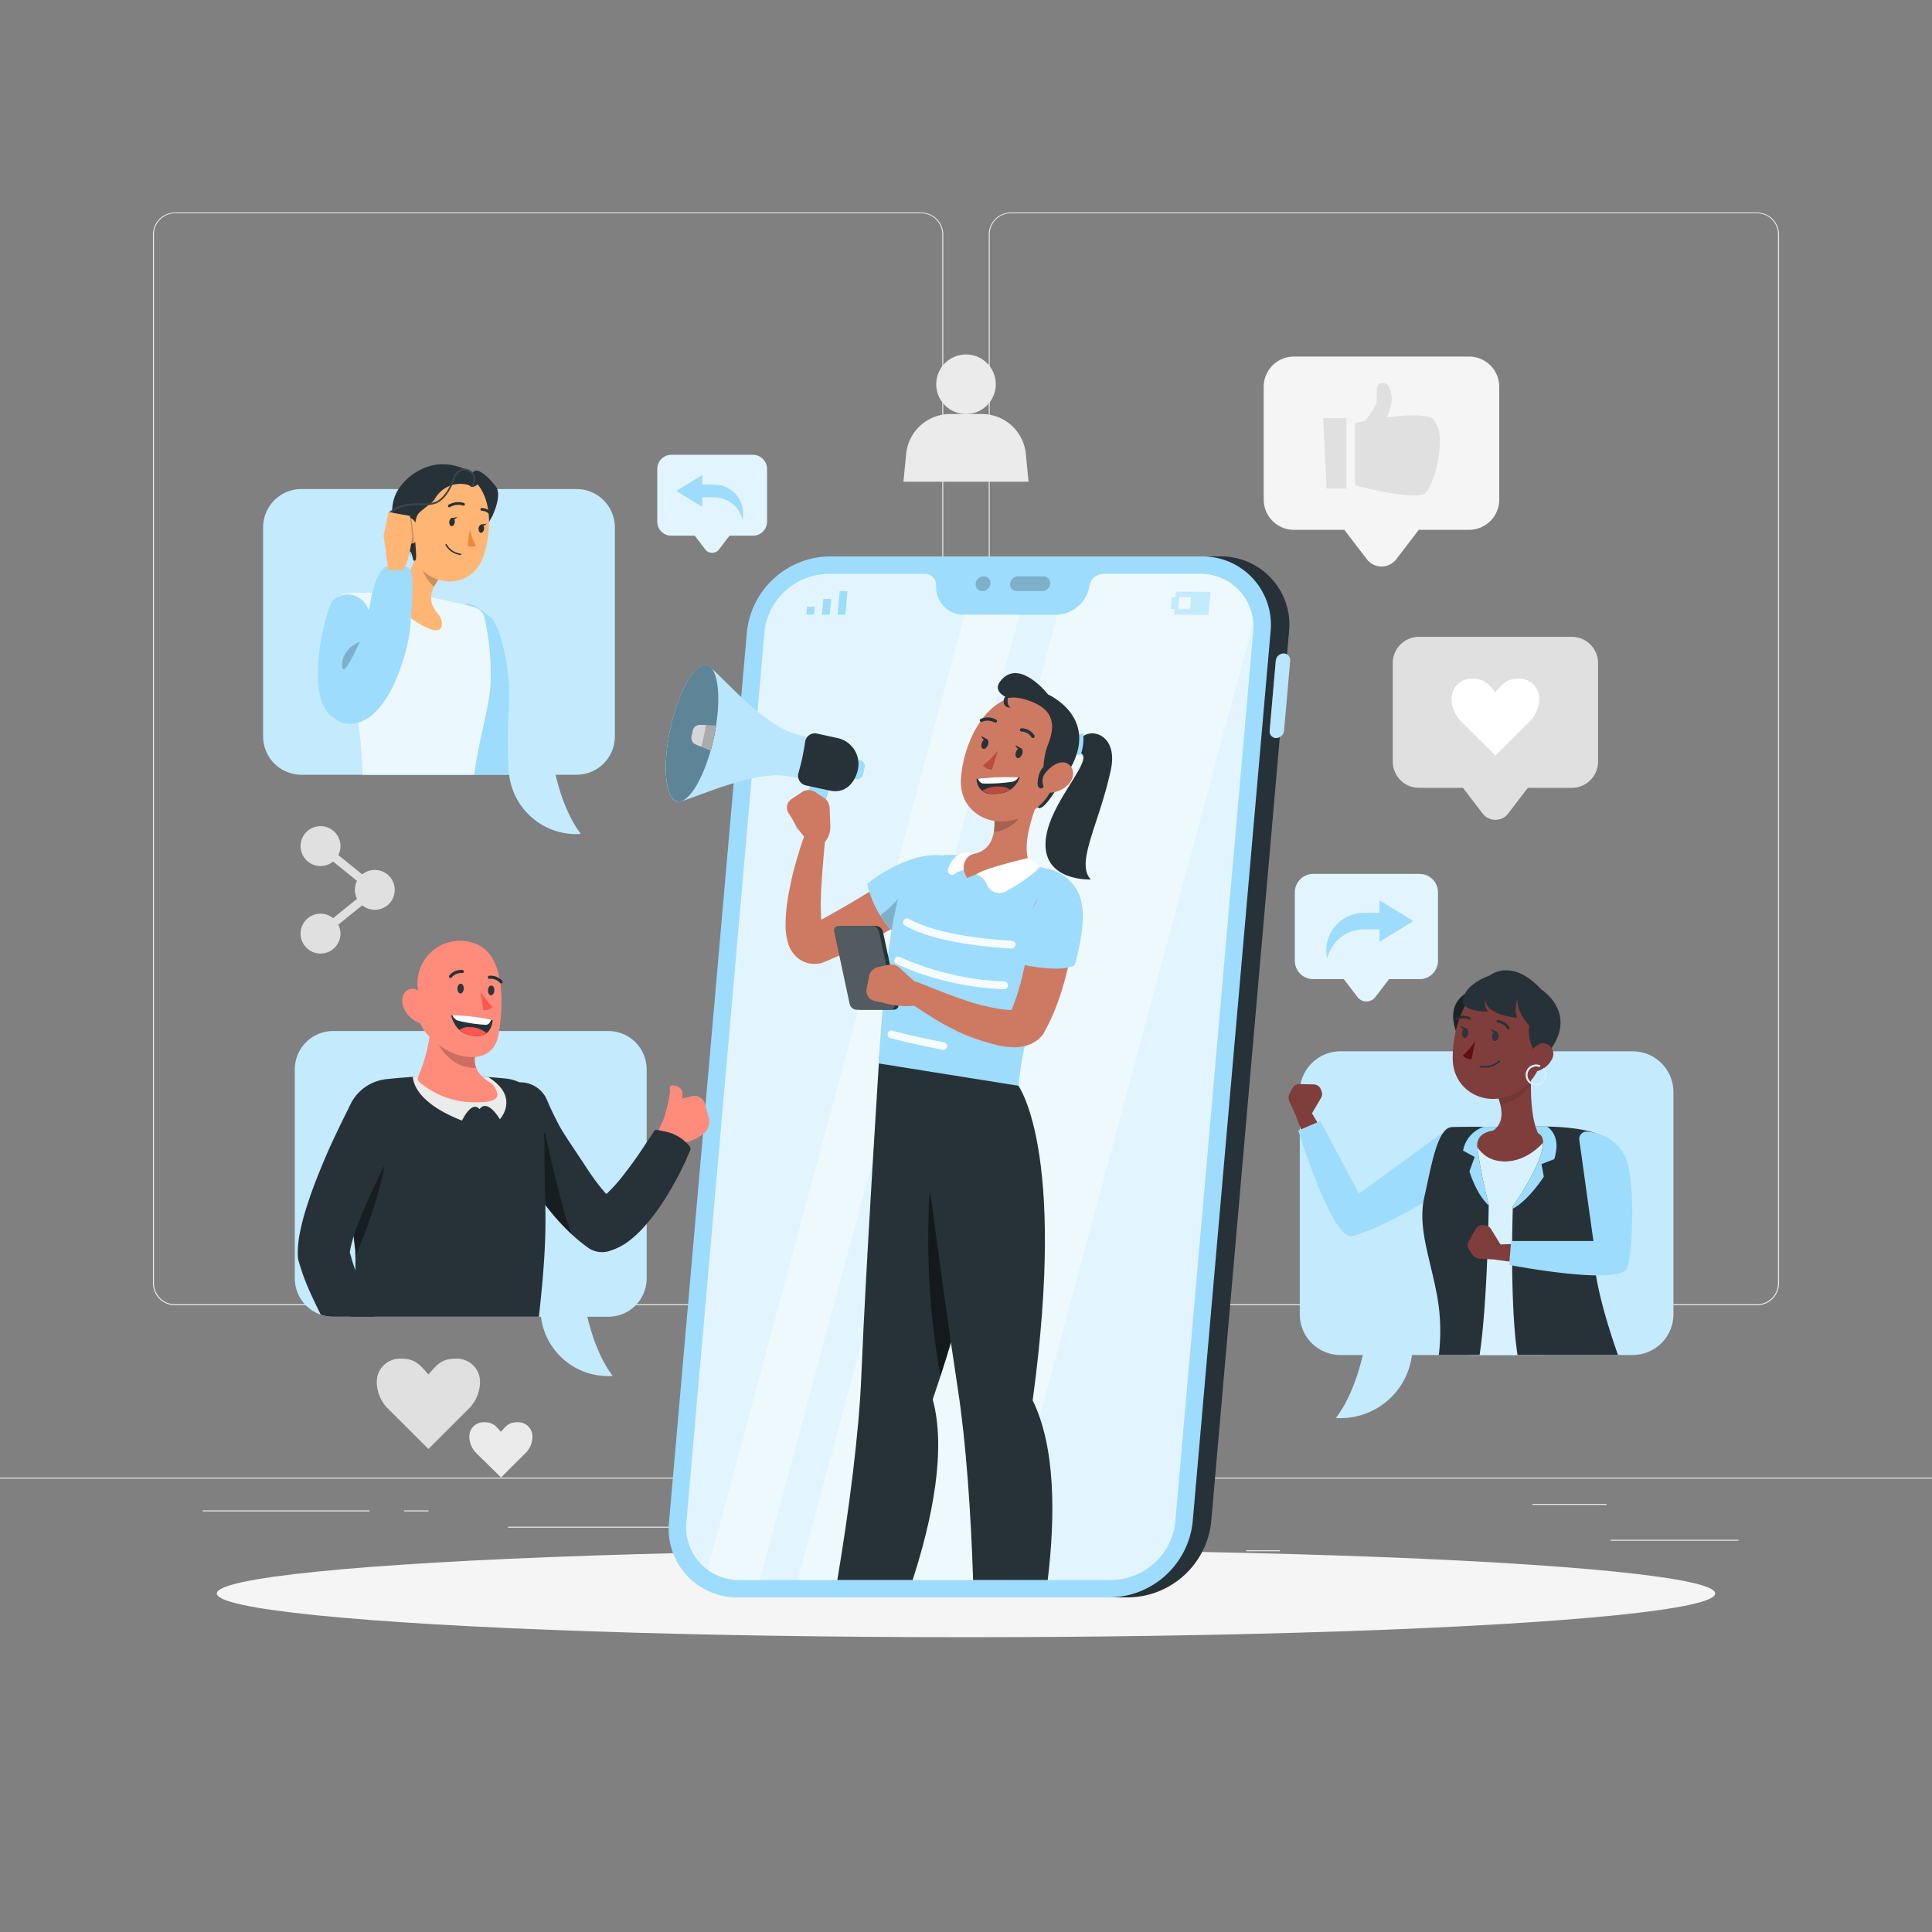 <svg xmlns="http://www.w3.org/2000/svg" viewBox="0 0 500 500"><rect x="0" y="0" width="500" height="500" fill="#808080" stroke="none"/><g id="freepik--background-complete--inject-37"><rect x="416.78" y="398.49" width="33.12" height="0.25" style="fill:#ebebeb"></rect><rect x="322.53" y="401.21" width="8.69" height="0.25" style="fill:#ebebeb"></rect><rect x="396.59" y="389.21" width="19.19" height="0.25" style="fill:#ebebeb"></rect><rect x="52.46" y="390.89" width="43.19" height="0.25" style="fill:#ebebeb"></rect><rect x="104.56" y="390.89" width="6.33" height="0.25" style="fill:#ebebeb"></rect><rect x="131.47" y="395.11" width="93.68" height="0.25" style="fill:#ebebeb"></rect><path d="M238.4,337.8H45.3a5.71,5.71,0,0,1-5.71-5.71V60.66A5.71,5.71,0,0,1,45.3,55H238.4a5.71,5.71,0,0,1,5.71,5.71V332.09A5.71,5.71,0,0,1,238.4,337.8ZM45.3,55.2a5.47,5.47,0,0,0-5.46,5.46V332.09a5.47,5.47,0,0,0,5.46,5.46H238.4a5.47,5.47,0,0,0,5.46-5.46V60.66a5.47,5.47,0,0,0-5.46-5.46Z" style="fill:#ebebeb"></path><path d="M454.7,337.8H261.6a5.71,5.71,0,0,1-5.71-5.71V60.66A5.71,5.71,0,0,1,261.6,55H454.7a5.71,5.71,0,0,1,5.71,5.71V332.09A5.71,5.71,0,0,1,454.7,337.8ZM261.6,55.2a5.47,5.47,0,0,0-5.46,5.46V332.09a5.47,5.47,0,0,0,5.46,5.46H454.7a5.47,5.47,0,0,0,5.46-5.46V60.66a5.47,5.47,0,0,0-5.46-5.46Z" style="fill:#ebebeb"></path><rect y="382.4" width="500" height="0.25" style="fill:#ebebeb"></rect><path d="M406.78,164.81H367.24a6.8,6.8,0,0,0-6.8,6.81v25.46a6.8,6.8,0,0,0,6.8,6.81h11.37l5.08,6.64a4.18,4.18,0,0,0,6.64,0l5.08-6.64h11.37a6.8,6.8,0,0,0,6.8-6.81V171.62A6.8,6.8,0,0,0,406.78,164.81Z" style="fill:#e0e0e0"></path><path d="M378.51,187.07a8.49,8.49,0,0,1-2.83-6,5.12,5.12,0,0,1,5.44-5.41c3.06,0,4.1,1.42,5.89,3.47,1.79-2,2.83-3.47,5.89-3.47a5.12,5.12,0,0,1,5.44,5.41,8.49,8.49,0,0,1-2.83,6l-8.5,8.46Z" style="fill:#fff"></path><path d="M100.86,365a10,10,0,0,1-3.34-7,6,6,0,0,1,6.41-6.37c3.6,0,4.83,1.67,6.94,4.09,2.11-2.42,3.34-4.09,6.94-4.09a6,6,0,0,1,6.41,6.37,10,10,0,0,1-3.34,7l-10,10Z" style="fill:#e0e0e0"></path><path d="M123.47,376.27a6.13,6.13,0,0,1-2-4.3,3.68,3.68,0,0,1,3.92-3.89c2.2,0,3,1,4.24,2.49,1.29-1.47,2-2.49,4.24-2.49a3.68,3.68,0,0,1,3.92,3.89,6.13,6.13,0,0,1-2,4.3l-6.12,6.09Z" style="fill:#ebebeb"></path><path d="M380.22,92.28H334.86a7.81,7.81,0,0,0-7.81,7.81V129.3a7.82,7.82,0,0,0,7.81,7.82h13.05l5.82,7.61a4.79,4.79,0,0,0,7.62,0l5.83-7.61h13A7.82,7.82,0,0,0,388,129.3V100.09A7.81,7.81,0,0,0,380.22,92.28Z" style="fill:#f5f5f5"></path><polygon points="343.3 126.44 348.44 126.44 348.44 108.18 342.44 108.18 343.3 126.44" style="fill:#e0e0e0"></polygon><path d="M372.27,111c-.26-.81-1.08-2.51-1.86-2.85-2.25-1-7.18-.69-11.54-.12.18-.35.33-.66.42-.88a13.2,13.2,0,0,0,.91-4.12c-.07-1-.52-3.12-1.33-3.64a2.33,2.33,0,0,0-2.06,0c-.87.91-.27,3.77-.61,5a18.39,18.39,0,0,1-3,4.58c-1.53.28-2.5.49-2.5.49v16.13s13.17,3.58,17.41,2.42c1.63-.44,2.4-3.27,3-4.85C372.2,120.32,373.2,113.92,372.27,111Z" style="fill:#e0e0e0"></path><path d="M265.5,117.66a11.43,11.43,0,0,0-11.39-10.51h-8.22a11.43,11.43,0,0,0-11.39,10.51l-.69,7h32.38Z" style="fill:#ebebeb"></path><circle cx="250" cy="99.44" r="7.71" style="fill:#ebebeb"></circle><path d="M97,225.14a5.16,5.16,0,0,0-3.26,1.15l-6.19-5a5,5,0,0,0,.56-2.32,5.16,5.16,0,1,0-1.9,4l6.19,5a5.11,5.11,0,0,0,0,4.65l-6.19,5a5.16,5.16,0,1,0,1.9,4,5.06,5.06,0,0,0-.56-2.32l6.19-5A5.16,5.16,0,1,0,97,225.14Z" style="fill:#e0e0e0"></path></g><g id="freepik--Shadow--inject-37"><ellipse id="freepik--path--inject-37" cx="250" cy="412.39" rx="193.89" ry="11.32" style="fill:#f5f5f5"></ellipse></g><g id="freepik--character-4--inject-37"><path d="M346.86,272.09h75.69a10.52,10.52,0,0,1,10.52,10.52v57.53a10.52,10.52,0,0,1-10.52,10.52H365.4A18.6,18.6,0,0,1,347,367c-.42,0-.83,0-1.25-.06,3-3.9,5.37-9.54,6.95-16.27h-5.79a10.52,10.52,0,0,1-10.52-10.52V282.61A10.52,10.52,0,0,1,346.86,272.09Z" style="fill:#9DDCFC"></path><path d="M346.86,272.09h75.69a10.52,10.52,0,0,1,10.52,10.52v57.53a10.52,10.52,0,0,1-10.52,10.52H365.4A18.6,18.6,0,0,1,347,367c-.42,0-.83,0-1.25-.06,3-3.9,5.37-9.54,6.95-16.27h-5.79a10.52,10.52,0,0,1-10.52-10.52V282.61A10.52,10.52,0,0,1,346.86,272.09Z" style="fill:#fff;opacity:0.4"></path><path d="M343.28,294.46l-3.74-6.33,2.34-4a2,2,0,0,0,.14-1.73l-.18-.45a2,2,0,0,0-1.83-1.3l-3.67-.1a2,2,0,0,0-1.83,1.05l-.74,1.36a2.39,2.39,0,0,0-.07,2.15l1.58,3.41,2.93,7.84Z" style="fill:#7f3e3b"></path><path d="M373.07,293.35,351.7,308.9l-10-18.78-5.7,2.47s8.79,28.46,13.9,27.31,19.53-8.28,24.22-13.17c2.37-2.47,4.17-7,1.83-12.6A1.87,1.87,0,0,0,373.07,293.35Z" style="fill:#9DDCFC"></path><path d="M381.05,256.32s-7.54,2-4.05,11.09c0,0,3.76-1,4.37-3.42s1.19-5.84,1.19-5.84Z" style="fill:#263238"></path><path d="M381.05,256.32s-7.54,2-4.05,11.09c0,0,3.76-1,4.37-3.42s1.19-5.84,1.19-5.84Z" style="opacity:0.3"></path><polygon points="398.88 292.45 385.1 292 379.4 292.82 378.62 303.21 389.73 306.9 401.58 304.54 402.2 294.53 401.35 292.53 398.88 292.45" style="fill:#7f3e3b"></polygon><path d="M380.12,350.66h19.5c.19-6.87,1.21-42.54,1-42.32s2.06-7.6,2.06-7.6v-3.17l-2.06-3.4s-4.42,6.74-11.7,6.41c-6.9-.32-8.09-7.21-8.09-7.21L380,303.9l-.87,25.5,1.11,10.8Z" style="fill:#9DDCFC"></path><path d="M380.12,350.66h19.5c.19-6.87,1.21-42.54,1-42.32s2.06-7.6,2.06-7.6v-3.17l-2.06-3.4s-4.42,6.74-11.7,6.41c-6.9-.32-8.09-7.21-8.09-7.21L380,303.9l-.87,25.5,1.11,10.8Z" style="fill:#fff;opacity:0.6"></path><path d="M372.36,350.66h10.56c2.08-13.76,2.36-38.92,2.36-38.92a130.65,130.65,0,0,1-2.95-14.63c-.64-5.77,7.6-5,14.8-4.05s-5.6,19.16-5.6,19.16-.91,24.61,1.2,38.44h26c-1.3-3.67-5.14-14.94-6-22.93-1.11-9.66,5.54-23.75,4.59-30.62s-23.74-5.47-23.74-5.47-14.59-.1-17.84.05c-3.8.17-5.32,10.18-7.12,18.09s1.51,15.74,3.32,25.69A51,51,0,0,1,372.36,350.66Z" style="fill:#263238"></path><path d="M384,291.61c4.74,0,9.63,0,9.63,0s2.91-.18,6.69-.1c1.51,1,3.5,3.42,1.92,8.48l-3.3,1.27.6,3.25s-3.8,6-8,8.3c0-.4,0-.62,0-.62s12.81-18.21,5.6-19.16-15.44-1.72-14.8,4.05a130.65,130.65,0,0,0,2.95,14.63s0,.1,0,.27c-2-1.81-3.75-5-5-8.82l1.35-3.74-3-1.64A8,8,0,0,1,384,291.61Z" style="fill:#9DDCFC"></path><path d="M383.8,297.06a3.45,3.45,0,0,1,.3-3.3c5.42-1.83,4.92-5.9,3.67-9.67l8.73-8.91c-.51,4.74-.7,15.65,2.4,19.45v.87a11.82,11.82,0,0,1-11.65,4.33A4.54,4.54,0,0,1,383.8,297.06Z" style="fill:#7f3e3b"></path><path d="M387.77,284.09l6.94-7.08,1.6.58c-.05.85-.08,1.78-.09,2.76-.88,1.8-3,4.33-7.92,5.6A17.81,17.81,0,0,0,387.77,284.09Z" style="opacity:0.1"></path><path d="M401,267.32c-2.11,8.07-2.83,11.53-7.78,14.91-7.44,5.09-16.89.74-17.24-7.8-.31-7.69,3.18-19.59,11.82-21.27A11.38,11.38,0,0,1,401,267.32Z" style="fill:#7f3e3b"></path><path d="M381.77,269.4a18.44,18.44,0,0,1-3.2,3.79,2.9,2.9,0,0,0,2.27.91Z" style="fill:#630f0f"></path><path d="M390.38,266.43a.33.33,0,0,0,.16-.05.32.32,0,0,0,.11-.45h0a3.84,3.84,0,0,0-3-1.93.33.33,0,0,0-.34.32.32.32,0,0,0,.31.34,3.24,3.24,0,0,1,2.46,1.62A.34.34,0,0,0,390.38,266.43Z" style="fill:#263238"></path><path d="M377,264a.29.29,0,0,0,.16,0,3.23,3.23,0,0,1,2.93-.19.34.34,0,0,0,.45-.14h0a.33.33,0,0,0-.15-.45,3.9,3.9,0,0,0-3.56.2.34.34,0,0,0-.14.45.33.33,0,0,0,.31.17Z" style="fill:#263238"></path><path d="M384.22,276.32a6.38,6.38,0,0,1-1.15-.1.2.2,0,0,1-.17-.23h0a.21.21,0,0,1,.23-.17,5.51,5.51,0,0,0,4.77-1.33.21.21,0,0,1,.3.28A5.75,5.75,0,0,1,384.22,276.32Z" style="fill:#263238"></path><path d="M398.23,273.63a10.23,10.23,0,0,1-2.45-8.2s-3.25-3.33-3.09-6.89c0,0-1,2.84,0,4.86,0,0-8.43-.61-8.23-4.86,0,0-.56,2.14.71,3.25,0,0-7.49.31-6.47-3.57s6.88-5.77,6.88-5.77,5.59-4.75,13.32,3.64c0,0,9.1,5.68,2.65,15.16Z" style="fill:#263238"></path><path d="M401.61,274.16a6,6,0,0,1-3.58,3c-2,.62-3.11-1.2-2.58-3.15.48-1.76,2.12-4.2,4.2-4a2.75,2.75,0,0,1,2.32,3.12A2.65,2.65,0,0,1,401.61,274.16Z" style="fill:#7f3e3b"></path><path d="M387.84,268.25c-.08.69-.51,1.22-1,1.17s-.76-.64-.68-1.35.5-1.21.95-1.17S387.91,267.55,387.84,268.25Z" style="fill:#2e353a"></path><path d="M380,267.43c-.07.69-.5,1.21-.95,1.17s-.77-.65-.7-1.35.5-1.22,1-1.17S380,266.72,380,267.43Z" style="fill:#2e353a"></path><path d="M379.45,266.14l-1.62-.66S378.55,266.87,379.45,266.14Z" style="fill:#2e353a"></path><path d="M387.34,267l-1.63-.65S386.44,267.7,387.34,267Z" style="fill:#2e353a"></path><path d="M397.53,280.91a2.7,2.7,0,0,0,2-4.52l-.35.32a2.19,2.19,0,0,1,.58,1.5,2.23,2.23,0,1,1-2.22-2.22,2.18,2.18,0,0,1,.91.19l.19-.43a2.59,2.59,0,0,0-1.1-.24,2.7,2.7,0,1,0,0,5.4Z" style="fill:#9DDCFC"></path><g style="opacity:0.6"><path d="M397.53,280.91a2.7,2.7,0,0,0,2-4.52l-.35.32a2.19,2.19,0,0,1,.58,1.5,2.23,2.23,0,1,1-2.22-2.22,2.18,2.18,0,0,1,.91.19l.19-.43a2.59,2.59,0,0,0-1.1-.24,2.7,2.7,0,1,0,0,5.4Z" style="fill:#fff"></path></g><path d="M395.67,321.75l-7.34.32-2.46-4a2,2,0,0,0-1.47-.94l-.48-.06a2,2,0,0,0-2,1l-1.82,3.19a2,2,0,0,0,.07,2.11l.85,1.29a2.38,2.38,0,0,0,1.86,1.08l3.75.21,8.3,1.12Z" style="fill:#7f3e3b"></path><path d="M408.72,295l3.65,26.17H391.08l-.51,6.19s29.25,5.67,30.64.62,1.9-21.12-.2-27.57c-1.07-3.25-4.21-7-10.25-7.55A1.89,1.89,0,0,0,408.72,295Z" style="fill:#9DDCFC"></path></g><g id="freepik--character-1--inject-37"><path d="M315.69,144H292.32L268.76,413.4h23.37a21.84,21.84,0,0,0,21.33-19.62l20.13-230.15A17.68,17.68,0,0,0,315.69,144Z" style="fill:#263238"></path><path d="M330.17,171a2.09,2.09,0,0,1,2-1.88,1.7,1.7,0,0,1,1.72,1.88l-1.58,18A2.1,2.1,0,0,1,330.3,191a1.7,1.7,0,0,1-1.71-1.88Z" style="fill:#9DDCFC"></path><path d="M330.17,171a2.09,2.09,0,0,1,2-1.88,1.7,1.7,0,0,1,1.72,1.88l-1.58,18A2.1,2.1,0,0,1,330.3,191a1.7,1.7,0,0,1-1.71-1.88Z" style="fill:#fff;opacity:0.3"></path><path d="M287.34,413.4H191.05a17.69,17.69,0,0,1-17.9-19.62l20.14-230.15A21.82,21.82,0,0,1,214.62,144h96.29a17.69,17.69,0,0,1,17.9,19.61L308.67,393.78A21.84,21.84,0,0,1,287.34,413.4Z" style="fill:#9DDCFC"></path><path d="M310.52,148.52h-25a3.64,3.64,0,0,0-3.48,2.84l-.17.79a8.88,8.88,0,0,1-8.5,6.94H249.55a7.13,7.13,0,0,1-7.28-6.94l0-.79a2.92,2.92,0,0,0-3-2.84h-25a16.83,16.83,0,0,0-16.43,15.11L177.65,393.78a13.63,13.63,0,0,0,13.79,15.12h96.3a16.83,16.83,0,0,0,16.43-15.12l20.14-230.15A13.63,13.63,0,0,0,310.52,148.52Z" style="fill:#9DDCFC"></path><path d="M310.52,148.52h-25a3.64,3.64,0,0,0-3.48,2.84l-.17.79a8.88,8.88,0,0,1-8.5,6.94H249.55a7.13,7.13,0,0,1-7.28-6.94l0-.79a2.92,2.92,0,0,0-3-2.84h-25a16.83,16.83,0,0,0-16.43,15.11L177.65,393.78a13.63,13.63,0,0,0,13.79,15.12h96.3a16.83,16.83,0,0,0,16.43-15.12l20.14-230.15A13.63,13.63,0,0,0,310.52,148.52Z" style="fill:#fff;opacity:0.7"></path><g style="opacity:0.2"><ellipse cx="254.41" cy="151.07" rx="2" ry="1.83" transform="translate(-33.84 217.86) rotate(-43.75)"></ellipse><path d="M270.05,149.16h-6.56a2.13,2.13,0,0,0-2.08,1.91,1.73,1.73,0,0,0,1.75,1.91h6.56a2.14,2.14,0,0,0,2.08-1.91A1.72,1.72,0,0,0,270.05,149.16Z"></path></g><polygon points="208.67 159.06 210.69 159.06 210.87 157.03 208.84 157.03 208.67 159.06" style="fill:#9DDCFC"></polygon><polygon points="212.9 157.03 212.72 159.06 214.74 159.06 214.92 157.03 215.1 155.01 213.07 155.01 212.9 157.03" style="fill:#9DDCFC"></polygon><polygon points="217.3 152.98 217.12 155.01 216.94 157.03 216.77 159.06 218.79 159.06 218.97 157.03 219.15 155.01 219.32 152.98 217.3 152.98" style="fill:#9DDCFC"></polygon><path d="M304.37,153.12l-.13,1.48h-1l-.26,3h1l-.13,1.49h8.91l.52-5.94Zm3.57,4.45h-3l.26-3h3Z" style="fill:#9DDCFC"></path><g style="opacity:0.4"><path d="M249.62,159.09,183.15,406.26a14,14,0,0,0,8.29,2.64h5.2l67.18-249.81Z" style="fill:#fff"></path><path d="M310.52,148.52h-25a3.64,3.64,0,0,0-3.48,2.84l-.17.79a8.88,8.88,0,0,1-8.19,6.93L206.46,408.9h51.25l66.6-247.66A13.55,13.55,0,0,0,310.52,148.52Z" style="fill:#fff"></path></g><path d="M209.91,215.6l-3-.65a1.35,1.35,0,0,1-1-1.81l4.19-10.94,4.79,1-3.41,11.43A1.35,1.35,0,0,1,209.91,215.6Z" style="fill:#9DDCFC"></path><path d="M221.53,201.6h0a1.53,1.53,0,0,1-1.17-1.83l.4-1.88a1.53,1.53,0,0,1,1.84-1.17h0a1.54,1.54,0,0,1,1.18,1.83l-.41,1.87A1.55,1.55,0,0,1,221.53,201.6Z" style="fill:#9DDCFC"></path><path d="M218.57,192.28s-11.4-1.3-15.39-3.34c-9.38-4.82-18.35-16.32-20.25-16.73-3.1-.68-7.32,6.66-9.44,16.39s-1.32,18.15,1.78,18.82c1.91.42,14.83-6.32,25.37-6.81C205.12,200.41,216,204,216,204Z" style="fill:#9DDCFC"></path><path d="M218.57,192.28s-11.4-1.3-15.39-3.34c-9.38-4.82-18.35-16.32-20.25-16.73-3.1-.68-7.32,6.66-9.44,16.39s-1.32,18.15,1.78,18.82c1.91.42,14.83-6.32,25.37-6.81C205.12,200.41,216,204,216,204Z" style="fill:#fff;opacity:0.3"></path><path d="M184.71,191c-2.11,9.72-6.34,17.06-9.44,16.38s-3.89-9.1-1.78-18.82,6.34-17.07,9.44-16.39S186.83,181.31,184.71,191Z" style="fill:#9DDCFC"></path><path d="M184.71,191c-2.11,9.72-6.34,17.06-9.44,16.38s-3.89-9.1-1.78-18.82,6.34-17.07,9.44-16.39S186.83,181.31,184.71,191Z" style="opacity:0.4"></path><path d="M216.72,191l-5.29-1.15a2.54,2.54,0,0,0-3.06,2.11c-.19,1.33-.43,2.7-.73,4.1s-.66,2.75-1,4a2.55,2.55,0,0,0,1.91,3.2l6.27,1.36c3.76.82,6.47-1.83,7.23-5.61A6.86,6.86,0,0,0,216.72,191Z" style="fill:#263238"></path><path d="M179.27,189.05l-.33,1.53a1.85,1.85,0,0,0,1.11,2.12l3.84,1.6c.3-1.05.58-2.14.82-3.26s.45-2.24.62-3.32l-4.17-.14A1.87,1.87,0,0,0,179.27,189.05Z" style="fill:#263238"></path><path d="M179.27,189.05l-.33,1.53a1.85,1.85,0,0,0,1.11,2.12l3.84,1.6c.3-1.05.58-2.14.82-3.26s.45-2.24.62-3.32l-4.17-.14A1.87,1.87,0,0,0,179.27,189.05Z" style="fill:#fff;opacity:0.8"></path><path d="M182.17,190.48c-.21,1-.44,1.9-.69,2.82l2.41,1c.3-1.05.58-2.14.82-3.26s.45-2.24.62-3.32l-2.62-.09Q182.49,189,182.17,190.48Z" style="opacity:0.2"></path><path d="M274.56,191.08a6.46,6.46,0,0,0,5.85-.63c3.07-2,8.83.52,7.09,8.71-3,14.08-9.26,24.19-5.2,28.45,0,0-13.52.62-11.52-11.32,1.5-9,11.67-19.12,9.22-21.14-.82-.68-2-.33-5.85-.33Z" style="fill:#263238"></path><path d="M274.15,194.82a18.18,18.18,0,0,1,5.49.66,13.8,13.8,0,0,0,.72-5.65,30.34,30.34,0,0,0-5.8,1.25Z" style="fill:#9DDCFC"></path><path d="M261.42,180.82s-5.62-1.6-1.91-5.23c4.84-4.73,11.72,4.13,11.72,4.13s16.13,7.05,2.82,23.4c0,0-4.81,8.6-5.81,5.25s5.68-12.84,5.68-12.84l-.4-8.5-1.85-3.31-5.81-3.32Z" style="fill:#263238"></path><path d="M239.13,228.71a5.56,5.56,0,0,0-7.65-1.84l-.08,0c-1.75,1.07-3.61,2.26-5.45,3.36l-5.55,3.33q-3.9,2.29-7.84,4.45a51.42,51.42,0,0,1-.1-6c.07-2.34.24-4.73.42-7.12s.42-4.84.62-7.21v-.06a2.78,2.78,0,0,0-5.37-1.2c-.89,2.41-1.59,4.79-2.29,7.23s-1.23,4.9-1.7,7.44a46,46,0,0,0-.84,8,16.57,16.57,0,0,0,.65,5,8,8,0,0,0,2.4,3.75,6.86,6.86,0,0,0,3,1.47,7.67,7.67,0,0,0,2.92,0,4.42,4.42,0,0,0,.68-.21l.33-.13c2.13-.88,4.25-1.76,6.31-2.76s4.12-2,6.13-3.05,4-2.18,6-3.35,3.86-2.34,5.83-3.7A5.58,5.58,0,0,0,239.13,228.71Z" style="fill:#ce7a63"></path><path d="M244,221.41c3.37,6.79-1.48,12.68-10.37,22.12a26.67,26.67,0,0,1-9.21-14.81S234.7,220.24,244,221.41Z" style="fill:#9DDCFC"></path><path d="M244.35,229.47c-3.29-2-7-2.9-9.57.37a40.1,40.1,0,0,1-6.92,7.07,28.18,28.18,0,0,0,5.8,6.62C239,237.89,242.82,233.52,244.35,229.47Z" style="opacity:0.2"></path><path d="M211,205l2.28,1.51a3.15,3.15,0,0,1,1.43,2.54l.18,4.81a6,6,0,0,1-2.32,4.93l-.95.73c-4-2.25-6.59-7.59-6.59-7.59l-.92-1.44a2.65,2.65,0,0,1,.73-3.7l2.82-1.86A3.07,3.07,0,0,1,211,205Z" style="fill:#ce7a63"></path><path d="M236.19,408.9c5.18-16,8.72-33.77,5.2-46.74C262.79,299.3,253.14,281,253.14,281l-25.47-9.29s-3.64,56.61-4.74,84c-.61,15.31-3.22,35.22-6.23,53.2Z" style="fill:#263238"></path><path d="M249.4,304.26l-5.17-8.34-3.16,6.5a199.84,199.84,0,0,0,2.32,53.7,281.36,281.36,0,0,0,9.74-37.84Z" style="opacity:0.5"></path><path d="M251.84,408.9h19.31c2-16.63,2-34.52-3.9-46.48,9-65.79-4-81.9-4-81.9l-26.78-4.24s7.27,56.26,11.44,83.33C250.06,373.63,251.28,391.82,251.84,408.9Z" style="fill:#263238"></path><path d="M232.08,234.05a111.28,111.28,0,0,0-2.4,14.78c-.86,7.25-1.49,14.41-2.32,26.38L263.62,281c.89-10.32,3.92-21.77,14.07-43.72a8.57,8.57,0,0,0-5.5-12.14c-1.41-.37-2.91-.73-4.46-1.06a117.08,117.08,0,0,0-16.47-2.6c-1.81-.12-3.7-.19-5.51-.23C239.21,221.08,233.29,227.7,232.08,234.05Z" style="fill:#9DDCFC"></path><path d="M269.5,205.31c-2.27,5.07-5.56,14.5-2.68,18.58,0,0-4.9-1.55-16.59,3.35-2.39-4.91.13-6,.13-6,6.23-.45,7.1-4.81,7-9Z" style="fill:#ce7a63"></path><path d="M252.68,226.27a4.68,4.68,0,0,1,2.76,2.73,3.52,3.52,0,0,0,5,1.63c3-1.69,6.78-4.1,8.67-6.24A34.05,34.05,0,0,1,266.3,222S255.05,224.57,252.68,226.27Z" style="fill:#fff"></path><path d="M249.43,225.18a5.38,5.38,0,0,0-2.36,1,1.13,1.13,0,0,1-1.74-1.26c1.25-3.54,3.41-4,3.41-4a4.55,4.55,0,0,1,3.24,0A3.8,3.8,0,0,0,249.43,225.18Z" style="fill:#fff"></path><path d="M264.56,208.14l-7.16,4.1a16.13,16.13,0,0,1-.18,3c2.34,0,6-1.92,6.8-4.21A8,8,0,0,0,264.56,208.14Z" style="opacity:0.2"></path><path d="M275.71,195.4c-3,8.3-4,11.86-9.57,15.19-8.31,5-17.88.15-17.47-8.72.38-8,5.16-20.22,14.42-21.65A11.29,11.29,0,0,1,275.71,195.4Z" style="fill:#ce7a63"></path><path d="M264.56,195.09c-.22.71-.76,1.2-1.22,1.09s-.65-.77-.44-1.48.77-1.19,1.23-1.08S264.78,194.39,264.56,195.09Z" style="fill:#263238"></path><path d="M255.71,192.73c-.22.7-.77,1.19-1.23,1.08s-.65-.77-.43-1.47.77-1.2,1.23-1.09S255.93,192,255.71,192.73Z" style="fill:#263238"></path><path d="M255.47,191.34l-1.54-.89S254.39,192,255.47,191.34Z" style="fill:#263238"></path><path d="M258.28,194.19a21.6,21.6,0,0,1-3.9,3.92,3,3,0,0,0,2.36,1.06Z" style="fill:#ba4d3c"></path><path d="M267.25,191a.37.37,0,0,1-.28-.17,3.13,3.13,0,0,0-2.6-1.5.41.41,0,0,1-.42-.41.48.48,0,0,1,.45-.45,4,4,0,0,1,3.31,1.86.46.46,0,0,1-.46.67Z" style="fill:#263238"></path><path d="M253.81,186.79a.4.4,0,0,1-.22-.22.43.43,0,0,1,.27-.54,4.53,4.53,0,0,1,4,.24.4.4,0,0,1,.08.58.46.46,0,0,1-.61.11,3.59,3.59,0,0,0-3.18-.16A.44.44,0,0,1,253.81,186.79Z" style="fill:#263238"></path><path d="M264.32,193.71l-1.53-.89S263.24,194.35,264.32,193.71Z" style="fill:#263238"></path><path d="M231.34,261.31H222.7a1.94,1.94,0,0,1-1.8-1.48l-4-18.72a1.15,1.15,0,0,1,1.16-1.47h8.64a1.94,1.94,0,0,1,1.8,1.47l4,18.72A1.16,1.16,0,0,1,231.34,261.31Z" style="fill:#263238"></path><path d="M230.34,261.31H221.7a1.94,1.94,0,0,1-1.8-1.48l-4-18.72a1.15,1.15,0,0,1,1.16-1.47h8.64a1.94,1.94,0,0,1,1.8,1.47l4,18.72A1.16,1.16,0,0,1,230.34,261.31Z" style="fill:#263238"></path><path d="M230.34,261.31H221.7a1.94,1.94,0,0,1-1.8-1.48l-4-18.72a1.15,1.15,0,0,1,1.16-1.47h8.64a1.94,1.94,0,0,1,1.8,1.47l4,18.72A1.16,1.16,0,0,1,230.34,261.31Z" style="fill:#fff;opacity:0.2"></path><path d="M227.24,250.28l2.68-.59a3.19,3.19,0,0,1,2.82.74l3.58,3.22a6,6,0,0,1,1.93,5.1l-.14,1.18c-4.37,1.29-10-.53-10-.53l-1.68-.34a2.65,2.65,0,0,1-2.15-3.1l.63-3.33A3.07,3.07,0,0,1,227.24,250.28Z" style="fill:#ce7a63"></path><path d="M273.33,230.81a5.56,5.56,0,0,0-6.06,5V236c-.1,1-.23,2.22-.36,3.35s-.29,2.3-.46,3.45c-.34,2.31-.75,4.59-1.21,6.85s-1,4.48-1.65,6.65c-.53,1.74-1.14,3.42-1.79,5.06a11.8,11.8,0,0,1-2.41-.15,57.17,57.17,0,0,1-7.64-1.69c-2.35-.74-4.72-1.6-7.09-2.5s-4.76-1.87-7.09-2.8l-.06,0a2.77,2.77,0,0,0-2.69,4.8c2.2,1.62,4.42,3,6.71,4.44s4.66,2.67,7.13,3.86a55.1,55.1,0,0,0,8.8,3,20.08,20.08,0,0,0,5,.72,10.78,10.78,0,0,0,3.34-.49A8.37,8.37,0,0,0,269.7,268a5.19,5.19,0,0,0,.48-.71l.1-.19a57.4,57.4,0,0,0,3.36-7.39,72.19,72.19,0,0,0,2.32-7.56c.65-2.53,1.15-5.08,1.56-7.64.19-1.29.36-2.57.51-3.86s.26-2.54.33-4A5.57,5.57,0,0,0,273.33,230.81Z" style="fill:#ce7a63"></path><path d="M275,226.39c6.18,4.37,6.48,10.91,3.14,23.43-4.47,2.24-15.33-.59-15.33-.59S266.23,229.79,275,226.39Z" style="fill:#9DDCFC"></path><path d="M252.76,201.57s3-.59,11.15-.34c-1,2.44-2.88,4.38-7.09,4.25a3.82,3.82,0,0,1-4.06-3.56C252.76,201.8,252.75,201.69,252.76,201.57Z" style="fill:#263238"></path><path d="M258.82,203.57a7.72,7.72,0,0,0-4.62,1.07,4.6,4.6,0,0,0,2.61.81,7.62,7.62,0,0,0,4.61-1.07A4.4,4.4,0,0,0,258.82,203.57Z" style="fill:#ba4d3c"></path><path d="M253.13,201.52a1.71,1.71,0,0,0,1.25,1.25,43.19,43.19,0,0,0,7.28-.41,2.36,2.36,0,0,0,1.88-1.16A65.84,65.84,0,0,0,253.13,201.52Z" style="fill:#fff"></path><path d="M263.16,179.67a11.25,11.25,0,0,0-1.55.35v.48a12.36,12.36,0,0,1,3.88.57c6.92,2.11,8,6,5.68,11.75-1.11,2.74-1.71,8.55-.43,9.64.33.28,1.33.24,2.63,0,.86-2,1.68-4.33,2.73-7.27A11.57,11.57,0,0,0,263.16,179.67Z" style="fill:#263238"></path><path d="M276.5,203a7,7,0,0,1-4.95,2.16c-2.4,0-2.78-2.48-1.43-4.54,1.21-1.85,3.91-4.08,6-3.07S278.16,201.29,276.5,203Z" style="fill:#ce7a63"></path><g style="opacity:0.9"><path d="M261.75,245.48c-16.84-1-24.44-4.15-27.47-5.91a1.31,1.31,0,0,1-.27-.19c-.87-.76.23-2.15,1.24-1.57,2.65,1.53,9.95,4.64,26.62,5.67a1,1,0,0,1,.94,1.05h0A1,1,0,0,1,261.75,245.48Z" style="fill:#fff"></path></g><g style="opacity:0.9"><path d="M260.87,255a1,1,0,0,1-1.05,1A74.16,74.16,0,0,1,232,249.48a1,1,0,0,1-.43-1.38h0a1,1,0,0,1,1.31-.42A73.15,73.15,0,0,0,259.92,254a1,1,0,0,1,.95,1Z" style="fill:#fff"></path></g><g style="opacity:0.9"><path d="M243.93,271.67c-7.8-1.52-11.81-2.56-13.5-3a1,1,0,0,1-.67-1.28h0a1,1,0,0,1,1.22-.64c1.62.46,5.62,1.49,13.33,3a1,1,0,0,1,.79,1.17h0A1,1,0,0,1,243.93,271.67Z" style="fill:#fff"></path></g><path d="M261.73,183a1.4,1.4,0,0,1-1.82-.71,2.1,2.1,0,0,1,.28-2.06,4.47,4.47,0,0,1,1.7-1.34,5.43,5.43,0,0,0-1.15,2.33C260.76,182,261,183.25,261.73,183Z" style="fill:#263238"></path><path d="M270.08,203.41a.65.65,0,0,1-.74.63,1,1,0,0,1-.76-.74,2.81,2.81,0,0,1,0-1.12,7.47,7.47,0,0,1,.61-2.47,3.45,3.45,0,0,1,1.76-1.77,1.14,1.14,0,0,1,.16,1.22,7.59,7.59,0,0,1-.7,1,3.54,3.54,0,0,0-.43,3.08C270.06,203.26,270,203.4,270.08,203.41Z" style="fill:#263238"></path></g><g id="freepik--character-3--inject-37"><path d="M157.41,266.84H86.21a9.9,9.9,0,0,0-9.9,9.9v54.12a9.9,9.9,0,0,0,9.9,9.9H140a17.5,17.5,0,0,0,17.36,15.36c.39,0,.78,0,1.17-.06-2.78-3.66-5.05-9-6.54-15.3h5.45a9.9,9.9,0,0,0,9.9-9.9V276.74A9.9,9.9,0,0,0,157.41,266.84Z" style="fill:#9DDCFC"></path><path d="M157.41,266.84H86.21a9.9,9.9,0,0,0-9.9,9.9v54.12a9.9,9.9,0,0,0,9.9,9.9H140a17.5,17.5,0,0,0,17.36,15.36c.39,0,.78,0,1.17-.06-2.78-3.66-5.05-9-6.54-15.3h5.45a9.9,9.9,0,0,0,9.9-9.9V276.74A9.9,9.9,0,0,0,157.41,266.84Z" style="fill:#fff;opacity:0.4"></path><path d="M171.67,289.84l5.54-5.13,4.74,8.77s-5.49,4.19-8.74,1.61Z" style="fill:#ff8b7b"></path><polygon points="171.67 289.83 167.9 297.85 173.07 302.13 177.59 294.81 171.67 289.83" style="fill:#ff8b7b"></polygon><path d="M182.48,285.9l.91,3.31a3.94,3.94,0,0,1-1.44,4.27l-2,1.33-5.66-9.94,4.85-1.22A2.82,2.82,0,0,1,182.48,285.9Z" style="fill:#ff8b7b"></path><path d="M171.67,289.84s2-6.18,1.68-8.07c-.17-1.13,1-.95,1.94-.61a1.89,1.89,0,0,1,1.28,1.72c.08,2,0,5.9-1.53,6.15A20.31,20.31,0,0,0,171.67,289.84Z" style="fill:#ff8b7b"></path><path d="M178.14,296.26a10.87,10.87,0,0,0-5.91-3.4l-1.68-.35c-1-.2-1.19,0-1.31.29l-.48.75-1,1.49c-.66,1-1.32,2-2,3-1.33,2-2.72,3.87-4.12,5.69a43.16,43.16,0,0,1-4.31,4.9l-.41.38c-.52-.56-1-1.15-1.52-1.76a67.48,67.48,0,0,1-4.09-5.77c-1.29-2-5.47-8.06-6.61-10.24-.57-1.08-1.13-2.18-1.66-3.28l-.77-1.65c-.23-.53-.51-1.15-.67-1.55l-.11-.26a7.5,7.5,0,0,0-13.69,6.13c.36.81.64,1.39,1,2.06l1,1.92q1,1.91,2,3.75c1.42,2.47,5.94,8.77,7.6,11.14a66.41,66.41,0,0,0,5.51,6.88,47,47,0,0,0,6.91,6.25l.31.23a6.26,6.26,0,0,0,5.4.95,16.09,16.09,0,0,0,5.59-2.92,28.19,28.19,0,0,0,3.51-3.31,54.18,54.18,0,0,0,5.11-6.74c1.47-2.27,2.76-4.59,4-6.91.59-1.18,1.17-2.35,1.71-3.55l.8-1.8.39-.91C178.76,297.35,178.82,297,178.14,296.26Z" style="fill:#263238"></path><path d="M141.08,293.08l-5.5,3.89L134,300.73c.27.5.53,1,.81,1.5,1.41,2.47,3,4.87,4.62,7.24a66.41,66.41,0,0,0,5.51,6.88c1,1,2,2,3,3C145.24,313,141.08,293.08,141.08,293.08Z" style="opacity:0.4"></path><path d="M91.92,323.48c.43,10-1.15,9.54-1.19,17.28h48.73c2.65-23.61,1.41-27.24,1.46-42.91,0-8.82-1.35-17.82-10.13-18.74a149.74,149.74,0,0,0-31,.2,11.67,11.67,0,0,0-10.14,13.25C91.62,305.89,90.55,313.44,91.92,323.48Z" style="fill:#263238"></path><path d="M126.34,278.74a156.67,156.67,0,0,0-19.5-.06c.14,2,1.66,7,12.73,11.33,0,0,2.47-5.36,4.55-2.95,0,0,1.67-3.08,5.25,2.59C129.37,289.65,134.71,283.93,126.34,278.74Z" style="fill:#fff;opacity:0.9"></path><path d="M100,292.92c1.07,9.27-4.85,24.77-8,32.26,0-.52,0-1.09,0-1.7-.86-6.26-.76-11.56-1-17.88Z" style="opacity:0.4"></path><path d="M111.62,261a41.51,41.51,0,0,1-3.44,17.7,1.12,1.12,0,0,0,.27,1.26,21.94,21.94,0,0,0,14.7,5.32c6.55.08,6.17-2,4.62-4.27a2.71,2.71,0,0,0-.86-.79c-4.48-2.66-4.64-6.22-3.38-8.37Z" style="fill:#ff8b7b"></path><path d="M111.63,261l11.9,10.85a5,5,0,0,0-.25,4.54,9.94,9.94,0,0,1-6.85-2.45c-3.07-2.61-4.11-5.69-4.88-10C111.61,263,111.63,262,111.63,261Z" style="opacity:0.2"></path><path d="M108.08,255.36c.52,8-.61,9.28,3.45,13.33,6.11,6.09,16.06,7.25,17.47-.85,1.26-7.3,2-20.51-5.89-23.59A11,11,0,0,0,108.08,255.36Z" style="fill:#ff8b7b"></path><path d="M127.5,264s-2.81-.89-10.78-1.23c.85,2.86,2.52,5.24,6.6,5.37S127.5,264,127.5,264Z" style="fill:#263238"></path><path d="M121.5,265.81a6.72,6.72,0,0,1,4.4,1.55,3.81,3.81,0,0,1-2.57.75,6.61,6.61,0,0,1-4.4-1.56A3.81,3.81,0,0,1,121.5,265.81Z" style="fill:#ff5652"></path><path d="M127.14,263.87c-.24.59-.49,1.19-1.29,1.35a37.39,37.39,0,0,1-7-1,2.3,2.3,0,0,1-1.75-1.47A55.16,55.16,0,0,1,127.14,263.87Z" style="fill:#fff"></path><path d="M124.37,256.53a18.41,18.41,0,0,0,3.11,4.06,3,3,0,0,1-2.41.84Z" style="fill:#ff5652"></path><path d="M116.48,253.08a.31.31,0,0,1-.18-.09.4.4,0,0,1,0-.57,4,4,0,0,1,3.4-1.39.4.4,0,0,1-.12.8h0a3.19,3.19,0,0,0-2.69,1.13A.4.4,0,0,1,116.48,253.08Z" style="fill:#263238"></path><path d="M129.76,254.5a.4.4,0,0,1-.36-.12,3.16,3.16,0,0,0-2.69-1.06.4.4,0,0,1-.46-.32.41.41,0,0,1,.33-.47,4,4,0,0,1,3.41,1.3.4.4,0,0,1,0,.57A.42.42,0,0,1,129.76,254.5Z" style="fill:#263238"></path><path d="M77.08,325.11a5.42,5.42,0,0,0,.17,1.12,58.5,58.5,0,0,0,3.51,9.31q1.09,2.38,2.25,4.68a10,10,0,0,0,3.2.54H97l-1.07-2.39c-1.19-2.61-2.29-5.23-3.29-7.82a54.46,54.46,0,0,1-2.1-6.44,18.6,18.6,0,0,1,.51-2.48c.31-1.2.73-2.5,1.21-3.82,1-2.63,2.1-5.34,3.3-8s2.53-5.39,3.87-8.08,2.74-5.41,4.13-7.95l0-.09.07-.15a7.5,7.5,0,0,0-13.35-6.84c-1.5,2.94-2.85,5.75-4.21,8.66s-2.59,5.85-3.79,8.85S80,310.24,79,313.49c-.49,1.63-.93,3.31-1.3,5.12a26.44,26.44,0,0,0-.63,6.28Z" style="fill:#263238"></path><path d="M104.45,260.72a7.29,7.29,0,0,0,3.69,3.88c2.14.92,3.32-1.17,2.81-3.57-.45-2.15-2.12-5.23-4.31-5.13S103.54,258.52,104.45,260.72Z" style="fill:#ff8b7b"></path><path d="M118.37,255.8c0,.69.29,1.28.76,1.31s.86-.51.89-1.22-.29-1.28-.75-1.31S118.41,255.09,118.37,255.8Z" style="fill:#2e353a"></path><path d="M126.28,256.26c0,.7.3,1.29.75,1.32s.86-.52.91-1.22-.3-1.28-.75-1.31S126.32,255.56,126.28,256.26Z" style="fill:#2e353a"></path></g><g id="freepik--character-2--inject-37"><path d="M149.16,126.57H78a9.9,9.9,0,0,0-9.89,9.9v54.12a9.89,9.89,0,0,0,9.89,9.9h53.77a17.48,17.48,0,0,0,17.35,15.37c.4,0,.79,0,1.18-.06-2.78-3.67-5.06-9-6.54-15.31h5.45a9.9,9.9,0,0,0,9.9-9.9V136.47A9.91,9.91,0,0,0,149.16,126.57Z" style="fill:#9DDCFC"></path><path d="M149.16,126.57H78a9.9,9.9,0,0,0-9.89,9.9v54.12a9.89,9.89,0,0,0,9.89,9.9h53.77a17.48,17.48,0,0,0,17.35,15.37c.4,0,.79,0,1.18-.06-2.78-3.67-5.06-9-6.54-15.31h5.45a9.9,9.9,0,0,0,9.9-9.9V136.47A9.91,9.91,0,0,0,149.16,126.57Z" style="fill:#fff;opacity:0.4"></path><path d="M131.72,200.49a124.68,124.68,0,0,1,0-17.46c.62-10.24-2.44-21.31-4.75-23.2-3.33-2.75-6.43-5.34-7.53-1.88-.64,2-.83,5.3-.79,9,.1,8.94,2,20.09,2.9,25.24.33,1.82,1.16,8.31,1.16,8.31Z" style="fill:#9DDCFC"></path><path d="M125.5,160.27a3.86,3.86,0,0,0-2.79-3.13c-2.5-.67-6.82-1.76-10.75-2.46a100.62,100.62,0,0,0-14-1.28c-3-.12-5.88,0-8.19.1a4.43,4.43,0,0,0-.81.14,3.86,3.86,0,0,0-2.66,4.77c5.93,21.17,7.16,31.3,7.47,42.08h28.94c1.35-9.78,4-17.81,4.24-23.56A67.8,67.8,0,0,0,125.5,160.27Z" style="fill:#9DDCFC"></path><path d="M125.5,160.27a3.86,3.86,0,0,0-2.79-3.13c-2.5-.67-6.82-1.76-10.75-2.46a100.62,100.62,0,0,0-14-1.28c-3-.12-5.88,0-8.19.1a4.43,4.43,0,0,0-.81.14,3.86,3.86,0,0,0-2.66,4.77c5.93,21.17,7.16,31.3,7.47,42.08h28.94c1.35-9.78,4-17.81,4.24-23.56A67.8,67.8,0,0,0,125.5,160.27Z" style="fill:#fff;opacity:0.8"></path><path d="M113.61,149.79c-1.9,2.57-3.29,5.62-.31,9a4.09,4.09,0,0,1,1.07,2.57c0,1.53-.85,3-5.83.08-7.22-4.24-6.61-9-6.61-9,3.79-1.15,6.06-9.12,6.94-13.68Z" style="fill:#ffb573"></path><path d="M109.27,145.57c-.55,1.94,1.5,5,3.06,6.26a13.38,13.38,0,0,1,1.27-2l-2.8-6.55A7.09,7.09,0,0,0,109.27,145.57Z" style="isolation:isolate;opacity:0.2"></path><path d="M128.27,125.81c2.54,3.22-3.18,12.92-3.8,10.89-1-3.3-2.46-10-2.44-12.75C122.07,119.61,125.74,122.6,128.27,125.81Z" style="fill:#263238"></path><path d="M107.21,126.82a10.13,10.13,0,0,1,13.87-3.6c6.81,3.94,6.29,15,3.79,21.36-2.74,7.09-12,8-16.79,1.55-3.22-4.3-2.81-7.43-2.24-14.84A10.07,10.07,0,0,1,107.21,126.82Z" style="fill:#ffb573"></path><path d="M116.26,135c-.05.61.22,1.13.61,1.17s.76-.42.83-1-.22-1.13-.61-1.17S116.35,134.47,116.26,135Z" style="fill:#263238"></path><path d="M116.89,134.09l1.49-.27S117.54,134.84,116.89,134.09Z" style="fill:#263238"></path><path d="M123.84,136.73c0,.61.22,1.13.61,1.17s.76-.42.83-1-.22-1.13-.61-1.17S123.93,136.16,123.84,136.73Z" style="fill:#263238"></path><path d="M124.47,135.78l1.49-.27S125.12,136.53,124.47,135.78Z" style="fill:#263238"></path><path d="M121,141.3a2.62,2.62,0,0,0,2.19-.1,16.16,16.16,0,0,1-1.6-4.12Z" style="fill:#ed893e"></path><path d="M115.29,141.05a.19.19,0,0,1,.08-.24.18.18,0,0,1,.24.08,4.75,4.75,0,0,0,3.61,2.39.19.19,0,0,1,.14.2h0a.16.16,0,0,1-.19.14,4.92,4.92,0,0,1-.85-.17A5,5,0,0,1,115.29,141.05Z" style="fill:#263238"></path><path d="M116,131.15h0a.35.35,0,0,1,.07-.49,4.88,4.88,0,0,1,4-.48.36.36,0,0,1,.22.45.35.35,0,0,1-.44.22,4.14,4.14,0,0,0-3.35.36.33.33,0,0,1-.41,0Z" style="fill:#263238"></path><path d="M126.91,133.46a2.78,2.78,0,0,0-2.22-1.28h0a.35.35,0,0,1-.36-.35.36.36,0,0,1,.35-.36,3.53,3.53,0,0,1,2.82,1.58h0a.34.34,0,0,1-.1.48.32.32,0,0,1-.35,0Z" style="fill:#263238"></path><path d="M117.81,125.34a7.68,7.68,0,0,0-5.32,3.86c-.51.94-3.79,3-4.35,3.93-1.76,2.93.16,11.27-.67,11.9s-.54-1.84-1.33-2.32a15.6,15.6,0,0,1-2.4-1.35c-1-.84-4.47-9.89-.19-15.37a14.64,14.64,0,0,1,8.76-5.64,13.64,13.64,0,0,1,10.16,2.31c.93.67,2.56,2.5,0,3.32-.7.22-.73-.34-1.46-.52A7.49,7.49,0,0,0,117.81,125.34Z" style="fill:#263238"></path><path d="M100.79,133.13c2.47-2.4,5.55-2.4,8.27-2.4a10.16,10.16,0,0,0,3.83-.43c2.74-1.19,4.42-5.1,4.73-6.38a3.24,3.24,0,0,1,2.28-2.16,2.81,2.81,0,0,1,2.29,1c.49.71.44,1.74-.15,3l.39.17c.65-1.45.68-2.61.11-3.45a3.29,3.29,0,0,0-2.66-1.19,3.61,3.61,0,0,0-2.67,2.48c-.28,1.18-1.93,5-4.49,6.1a9.65,9.65,0,0,1-3.66.39c-2.66,0-6,0-8.56,2.52Z" style="fill:#263238"></path><path d="M100.79,133.13c2.47-2.4,5.55-2.4,8.27-2.4a10.16,10.16,0,0,0,3.83-.43c2.74-1.19,4.42-5.1,4.73-6.38a3.24,3.24,0,0,1,2.28-2.16,2.81,2.81,0,0,1,2.29,1c.49.71.44,1.74-.15,3l.39.17c.65-1.45.68-2.61.11-3.45a3.29,3.29,0,0,0-2.66-1.19,3.61,3.61,0,0,0-2.67,2.48c-.28,1.18-1.93,5-4.49,6.1a9.65,9.65,0,0,1-3.66.39c-2.66,0-6,0-8.56,2.52Z" style="fill:#fff;opacity:0.1"></path><path d="M102.91,135.94a2.43,2.43,0,0,1,2.73-2.1c1.84.28,2.68,2.76,2.68,4.38,0,1.79-1.33,3.12-2.95,2.11a5.46,5.46,0,0,1-2.39-3.4A2.37,2.37,0,0,1,102.91,135.94Z" style="fill:#ffb573"></path><path d="M106.18,162.33c-.39,5.12-5.12,24.46-15.37,25a6.54,6.54,0,0,1-4.46-1.59l0,0c-8.26-5-1.77-29.1-.11-30.5a5.68,5.68,0,0,1,9.15,2.72,20,20,0,0,0,.51-2.32c.43-2.61,1.85-8.69,4.47-9.13,1.58-.27,4.83-.41,5.77.88S106.83,153.88,106.18,162.33Z" style="fill:#9DDCFC"></path><g style="isolation:isolate;opacity:0.2"><path d="M105.64,133.84l0,.45.47,4.44v5.72l.78-3.4a7.91,7.91,0,0,0,.13-2.7l-.55-4.26Z"></path></g><path d="M100.5,147.54l-1.23-8.91,7.43-.06s-.61,6.69-2.47,9Z" style="fill:#ffb573"></path><polygon points="100.58 132.54 106.08 133.51 106.67 138.55 99.27 138.63 100.58 132.54" style="fill:#ffb573"></polygon><path d="M93.11,166.07s-4.45,10.28-4.59,6.21C88.38,167.85,93.11,166.07,93.11,166.07Z" style="opacity:0.2"></path></g><g id="freepik--Arrows--inject-37"><path d="M367.39,226.18H339.87a4.75,4.75,0,0,0-4.75,4.75v17.72a4.75,4.75,0,0,0,4.75,4.74h7.91l3.53,4.62a2.91,2.91,0,0,0,4.63,0l3.53-4.62h7.92a4.74,4.74,0,0,0,4.74-4.74V230.93A4.75,4.75,0,0,0,367.39,226.18Z" style="fill:#9DDCFC"></path><path d="M367.39,226.18H339.87a4.75,4.75,0,0,0-4.75,4.75v17.72a4.75,4.75,0,0,0,4.75,4.74h7.91l3.53,4.62a2.91,2.91,0,0,0,4.63,0l3.53-4.62h7.92a4.74,4.74,0,0,0,4.74-4.74V230.93A4.75,4.75,0,0,0,367.39,226.18Z" style="fill:#fff;opacity:0.7"></path><path d="M365.79,238.36,357,233v3.22h-4a9.76,9.76,0,0,0-9.76,9.76,10.12,10.12,0,0,0,.24,2.15,9.78,9.78,0,0,1,9.52-7.61h4v3.23Z" style="fill:#9DDCFC"></path><path d="M173.75,117.72h21.1a3.64,3.64,0,0,1,3.64,3.64V135a3.63,3.63,0,0,1-3.64,3.63h-6.07l-2.7,3.55a2.23,2.23,0,0,1-3.55,0l-2.71-3.55h-6.07a3.62,3.62,0,0,1-3.63-3.63V121.36A3.63,3.63,0,0,1,173.75,117.72Z" style="fill:#9DDCFC"></path><path d="M173.75,117.72h21.1a3.64,3.64,0,0,1,3.64,3.64V135a3.63,3.63,0,0,1-3.64,3.63h-6.07l-2.7,3.55a2.23,2.23,0,0,1-3.55,0l-2.71-3.55h-6.07a3.62,3.62,0,0,1-3.63-3.63V121.36A3.63,3.63,0,0,1,173.75,117.72Z" style="fill:#fff;opacity:0.7"></path><path d="M175,127.06l6.76-4.12v2.47h3.09a7.5,7.5,0,0,1,7.3,9.13,7.49,7.49,0,0,0-7.3-5.83h-3.09v2.47Z" style="fill:#9DDCFC"></path></g></svg>
